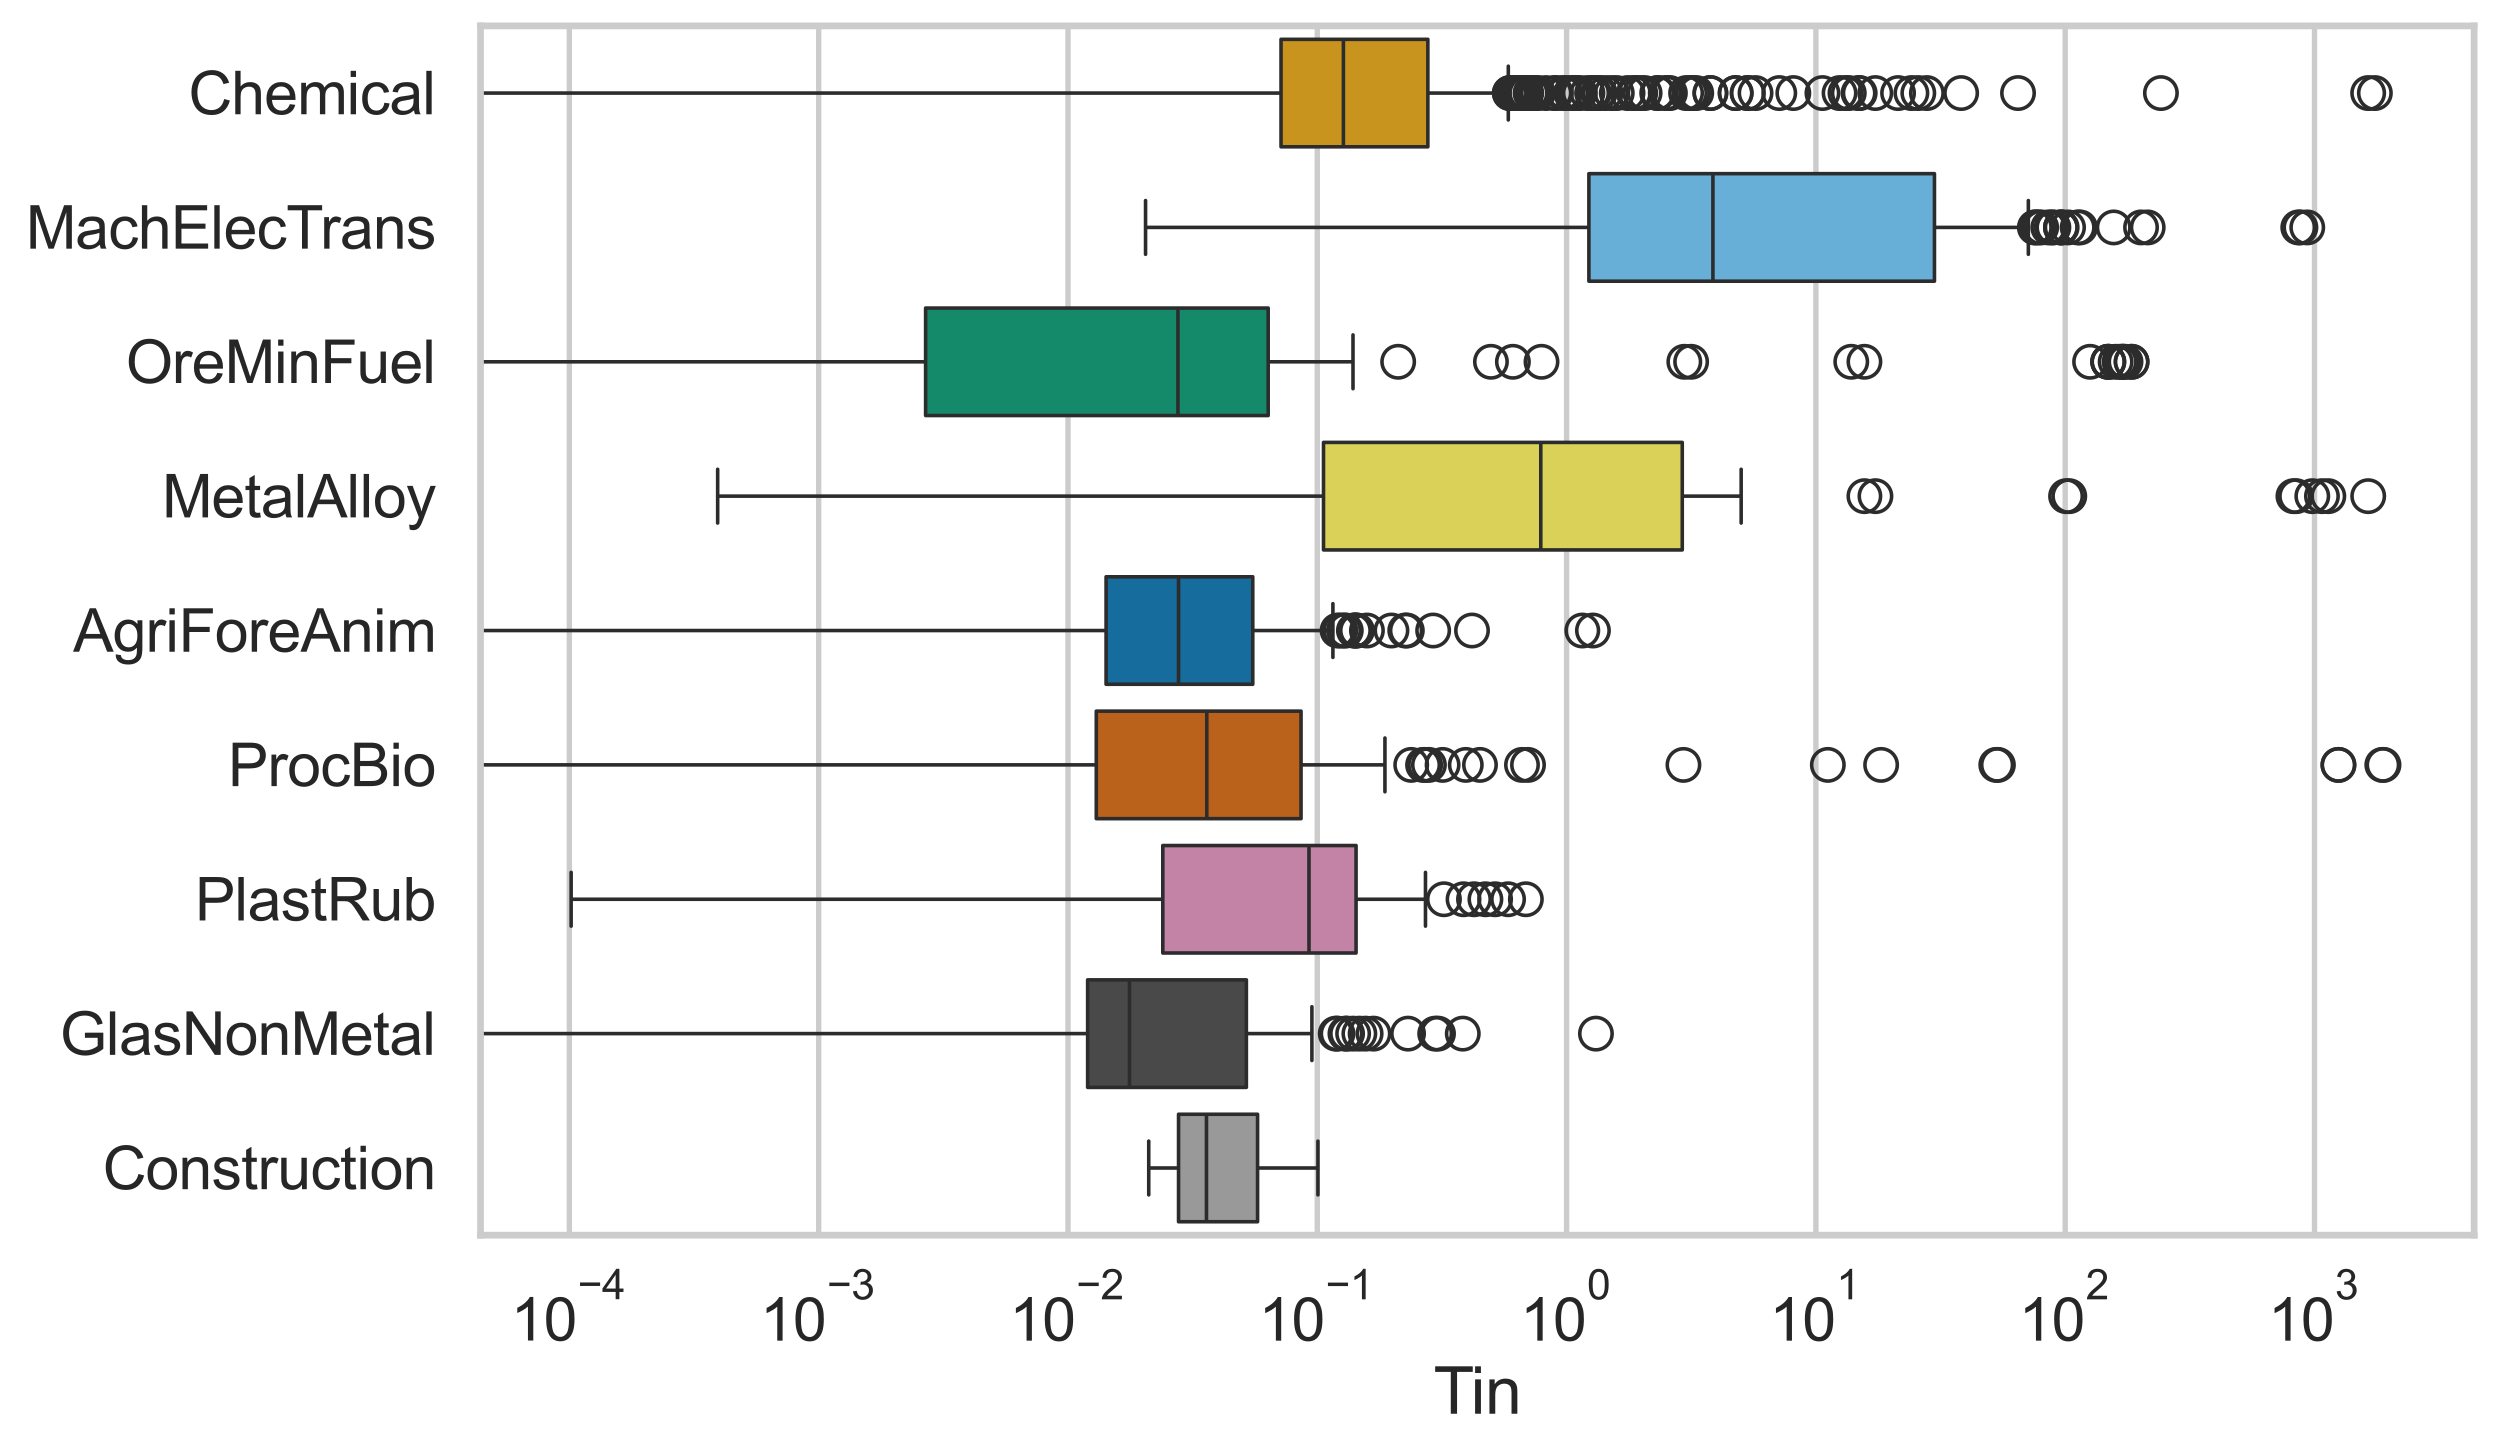 <?xml version="1.0" encoding="utf-8" standalone="no"?>
<!DOCTYPE svg PUBLIC "-//W3C//DTD SVG 1.1//EN"
  "http://www.w3.org/Graphics/SVG/1.1/DTD/svg11.dtd">
<svg xmlns:xlink="http://www.w3.org/1999/xlink" width="695.577pt" height="404.121pt" viewBox="0 0 695.577 404.121" xmlns="http://www.w3.org/2000/svg" version="1.1">
 <defs>
  <style type="text/css">*{stroke-linejoin: round; stroke-linecap: butt}</style>
 </defs>
 <g id="figure_1">
  <g id="patch_1">
   <path d="M 0 404.121 
L 695.577 404.121 
L 695.577 0 
L 0 0 
z
" style="fill: #ffffff"/>
  </g>
  <g id="axes_1">
   <g id="patch_2">
    <path d="M 133.697 343.665 
L 688.377 343.665 
L 688.377 7.2 
L 133.697 7.2 
z
" style="fill: #ffffff"/>
   </g>
   <g id="matplotlib.axis_1">
    <g id="xtick_1">
     <g id="line2d_1">
      <path d="M 158.417 343.665 
L 158.417 7.2 
" clip-path="url(#p19095804af)" style="fill: none; stroke: #cccccc; stroke-width: 1.5; stroke-linecap: round"/>
     </g>
     <g id="text_1">
      <!-- $\mathdefault{10^{-4}}$ -->
      <g style="fill: #262626" transform="translate(142.082 373.015) scale(0.165 -0.165)">
       <defs>
        <path id="ArialMT-31" d="M 2384 0 
L 1822 0 
L 1822 3584 
Q 1619 3391 1289 3197 
Q 959 3003 697 2906 
L 697 3450 
Q 1169 3672 1522 3987 
Q 1875 4303 2022 4600 
L 2384 4600 
L 2384 0 
z
" transform="scale(0.016)"/>
        <path id="ArialMT-30" d="M 266 2259 
Q 266 3072 433 3567 
Q 600 4063 929 4331 
Q 1259 4600 1759 4600 
Q 2128 4600 2406 4451 
Q 2684 4303 2865 4023 
Q 3047 3744 3150 3342 
Q 3253 2941 3253 2259 
Q 3253 1453 3087 958 
Q 2922 463 2592 192 
Q 2263 -78 1759 -78 
Q 1097 -78 719 397 
Q 266 969 266 2259 
z
M 844 2259 
Q 844 1131 1108 757 
Q 1372 384 1759 384 
Q 2147 384 2411 759 
Q 2675 1134 2675 2259 
Q 2675 3391 2411 3762 
Q 2147 4134 1753 4134 
Q 1366 4134 1134 3806 
Q 844 3388 844 2259 
z
" transform="scale(0.016)"/>
        <path id="ArialMT-2212" d="M 3381 1997 
L 356 1997 
L 356 2522 
L 3381 2522 
L 3381 1997 
z
" transform="scale(0.016)"/>
        <path id="ArialMT-34" d="M 2069 0 
L 2069 1097 
L 81 1097 
L 81 1613 
L 2172 4581 
L 2631 4581 
L 2631 1613 
L 3250 1613 
L 3250 1097 
L 2631 1097 
L 2631 0 
L 2069 0 
z
M 2069 1613 
L 2069 3678 
L 634 1613 
L 2069 1613 
z
" transform="scale(0.016)"/>
       </defs>
       <use xlink:href="#ArialMT-31" transform="translate(0 0.202)"/>
       <use xlink:href="#ArialMT-30" transform="translate(55.615 0.202)"/>
       <use xlink:href="#ArialMT-2212" transform="translate(112.973 69.895) scale(0.7)"/>
       <use xlink:href="#ArialMT-34" transform="translate(153.852 69.895) scale(0.7)"/>
      </g>
     </g>
    </g>
    <g id="xtick_2">
     <g id="line2d_2">
      <path d="M 227.782 343.665 
L 227.782 7.2 
" clip-path="url(#p19095804af)" style="fill: none; stroke: #cccccc; stroke-width: 1.5; stroke-linecap: round"/>
     </g>
     <g id="text_2">
      <!-- $\mathdefault{10^{-3}}$ -->
      <g style="fill: #262626" transform="translate(211.447 373.18) scale(0.165 -0.165)">
       <defs>
        <path id="ArialMT-33" d="M 269 1209 
L 831 1284 
Q 928 806 1161 595 
Q 1394 384 1728 384 
Q 2125 384 2398 659 
Q 2672 934 2672 1341 
Q 2672 1728 2419 1979 
Q 2166 2231 1775 2231 
Q 1616 2231 1378 2169 
L 1441 2663 
Q 1497 2656 1531 2656 
Q 1891 2656 2178 2843 
Q 2466 3031 2466 3422 
Q 2466 3731 2256 3934 
Q 2047 4138 1716 4138 
Q 1388 4138 1169 3931 
Q 950 3725 888 3313 
L 325 3413 
Q 428 3978 793 4289 
Q 1159 4600 1703 4600 
Q 2078 4600 2393 4439 
Q 2709 4278 2876 4000 
Q 3044 3722 3044 3409 
Q 3044 3113 2884 2869 
Q 2725 2625 2413 2481 
Q 2819 2388 3044 2092 
Q 3269 1797 3269 1353 
Q 3269 753 2831 336 
Q 2394 -81 1725 -81 
Q 1122 -81 723 278 
Q 325 638 269 1209 
z
" transform="scale(0.016)"/>
       </defs>
       <use xlink:href="#ArialMT-31" transform="translate(0 0.994)"/>
       <use xlink:href="#ArialMT-30" transform="translate(55.615 0.994)"/>
       <use xlink:href="#ArialMT-2212" transform="translate(112.973 70.688) scale(0.7)"/>
       <use xlink:href="#ArialMT-33" transform="translate(153.852 70.688) scale(0.7)"/>
      </g>
     </g>
    </g>
    <g id="xtick_3">
     <g id="line2d_3">
      <path d="M 297.146 343.665 
L 297.146 7.2 
" clip-path="url(#p19095804af)" style="fill: none; stroke: #cccccc; stroke-width: 1.5; stroke-linecap: round"/>
     </g>
     <g id="text_3">
      <!-- $\mathdefault{10^{-2}}$ -->
      <g style="fill: #262626" transform="translate(280.811 373.18) scale(0.165 -0.165)">
       <defs>
        <path id="ArialMT-32" d="M 3222 541 
L 3222 0 
L 194 0 
Q 188 203 259 391 
Q 375 700 629 1000 
Q 884 1300 1366 1694 
Q 2113 2306 2375 2664 
Q 2638 3022 2638 3341 
Q 2638 3675 2398 3904 
Q 2159 4134 1775 4134 
Q 1369 4134 1125 3890 
Q 881 3647 878 3216 
L 300 3275 
Q 359 3922 746 4261 
Q 1134 4600 1788 4600 
Q 2447 4600 2831 4234 
Q 3216 3869 3216 3328 
Q 3216 3053 3103 2787 
Q 2991 2522 2730 2228 
Q 2469 1934 1863 1422 
Q 1356 997 1212 845 
Q 1069 694 975 541 
L 3222 541 
z
" transform="scale(0.016)"/>
       </defs>
       <use xlink:href="#ArialMT-31" transform="translate(0 0.994)"/>
       <use xlink:href="#ArialMT-30" transform="translate(55.615 0.994)"/>
       <use xlink:href="#ArialMT-2212" transform="translate(112.973 70.688) scale(0.7)"/>
       <use xlink:href="#ArialMT-32" transform="translate(153.852 70.688) scale(0.7)"/>
      </g>
     </g>
    </g>
    <g id="xtick_4">
     <g id="line2d_4">
      <path d="M 366.51 343.665 
L 366.51 7.2 
" clip-path="url(#p19095804af)" style="fill: none; stroke: #cccccc; stroke-width: 1.5; stroke-linecap: round"/>
     </g>
     <g id="text_4">
      <!-- $\mathdefault{10^{-1}}$ -->
      <g style="fill: #262626" transform="translate(350.175 373.18) scale(0.165 -0.165)">
       <use xlink:href="#ArialMT-31" transform="translate(0 0.994)"/>
       <use xlink:href="#ArialMT-30" transform="translate(55.615 0.994)"/>
       <use xlink:href="#ArialMT-2212" transform="translate(112.973 70.688) scale(0.7)"/>
       <use xlink:href="#ArialMT-31" transform="translate(153.852 70.688) scale(0.7)"/>
      </g>
     </g>
    </g>
    <g id="xtick_5">
     <g id="line2d_5">
      <path d="M 435.875 343.665 
L 435.875 7.2 
" clip-path="url(#p19095804af)" style="fill: none; stroke: #cccccc; stroke-width: 1.5; stroke-linecap: round"/>
     </g>
     <g id="text_5">
      <!-- $\mathdefault{10^{0}}$ -->
      <g style="fill: #262626" transform="translate(422.922 373.18) scale(0.165 -0.165)">
       <use xlink:href="#ArialMT-31" transform="translate(0 0.994)"/>
       <use xlink:href="#ArialMT-30" transform="translate(55.615 0.994)"/>
       <use xlink:href="#ArialMT-30" transform="translate(112.973 70.688) scale(0.7)"/>
      </g>
     </g>
    </g>
    <g id="xtick_6">
     <g id="line2d_6">
      <path d="M 505.239 343.665 
L 505.239 7.2 
" clip-path="url(#p19095804af)" style="fill: none; stroke: #cccccc; stroke-width: 1.5; stroke-linecap: round"/>
     </g>
     <g id="text_6">
      <!-- $\mathdefault{10^{1}}$ -->
      <g style="fill: #262626" transform="translate(492.287 373.18) scale(0.165 -0.165)">
       <use xlink:href="#ArialMT-31" transform="translate(0 0.994)"/>
       <use xlink:href="#ArialMT-30" transform="translate(55.615 0.994)"/>
       <use xlink:href="#ArialMT-31" transform="translate(112.973 70.688) scale(0.7)"/>
      </g>
     </g>
    </g>
    <g id="xtick_7">
     <g id="line2d_7">
      <path d="M 574.603 343.665 
L 574.603 7.2 
" clip-path="url(#p19095804af)" style="fill: none; stroke: #cccccc; stroke-width: 1.5; stroke-linecap: round"/>
     </g>
     <g id="text_7">
      <!-- $\mathdefault{10^{2}}$ -->
      <g style="fill: #262626" transform="translate(561.651 373.18) scale(0.165 -0.165)">
       <use xlink:href="#ArialMT-31" transform="translate(0 0.994)"/>
       <use xlink:href="#ArialMT-30" transform="translate(55.615 0.994)"/>
       <use xlink:href="#ArialMT-32" transform="translate(112.973 70.688) scale(0.7)"/>
      </g>
     </g>
    </g>
    <g id="xtick_8">
     <g id="line2d_8">
      <path d="M 643.968 343.665 
L 643.968 7.2 
" clip-path="url(#p19095804af)" style="fill: none; stroke: #cccccc; stroke-width: 1.5; stroke-linecap: round"/>
     </g>
     <g id="text_8">
      <!-- $\mathdefault{10^{3}}$ -->
      <g style="fill: #262626" transform="translate(631.015 373.18) scale(0.165 -0.165)">
       <use xlink:href="#ArialMT-31" transform="translate(0 0.994)"/>
       <use xlink:href="#ArialMT-30" transform="translate(55.615 0.994)"/>
       <use xlink:href="#ArialMT-33" transform="translate(112.973 70.688) scale(0.7)"/>
      </g>
     </g>
    </g>
    <g id="xtick_9"/>
    <g id="xtick_10"/>
    <g id="xtick_11"/>
    <g id="xtick_12"/>
    <g id="xtick_13"/>
    <g id="xtick_14"/>
    <g id="xtick_15"/>
    <g id="xtick_16"/>
    <g id="xtick_17"/>
    <g id="xtick_18"/>
    <g id="xtick_19"/>
    <g id="xtick_20"/>
    <g id="xtick_21"/>
    <g id="xtick_22"/>
    <g id="xtick_23"/>
    <g id="xtick_24"/>
    <g id="xtick_25"/>
    <g id="xtick_26"/>
    <g id="xtick_27"/>
    <g id="xtick_28"/>
    <g id="xtick_29"/>
    <g id="xtick_30"/>
    <g id="xtick_31"/>
    <g id="xtick_32"/>
    <g id="xtick_33"/>
    <g id="xtick_34"/>
    <g id="xtick_35"/>
    <g id="xtick_36"/>
    <g id="xtick_37"/>
    <g id="xtick_38"/>
    <g id="xtick_39"/>
    <g id="xtick_40"/>
    <g id="xtick_41"/>
    <g id="xtick_42"/>
    <g id="xtick_43"/>
    <g id="xtick_44"/>
    <g id="xtick_45"/>
    <g id="xtick_46"/>
    <g id="xtick_47"/>
    <g id="xtick_48"/>
    <g id="xtick_49"/>
    <g id="xtick_50"/>
    <g id="xtick_51"/>
    <g id="xtick_52"/>
    <g id="xtick_53"/>
    <g id="xtick_54"/>
    <g id="xtick_55"/>
    <g id="xtick_56"/>
    <g id="xtick_57"/>
    <g id="xtick_58"/>
    <g id="xtick_59"/>
    <g id="xtick_60"/>
    <g id="xtick_61"/>
    <g id="xtick_62"/>
    <g id="xtick_63"/>
    <g id="xtick_64"/>
    <g id="xtick_65"/>
    <g id="xtick_66"/>
    <g id="xtick_67"/>
    <g id="xtick_68"/>
    <g id="xtick_69"/>
    <g id="xtick_70"/>
    <g id="xtick_71"/>
    <g id="xtick_72"/>
    <g id="text_9">
     <!-- Tin -->
     <g style="fill: #262626" transform="translate(398.873 393.344) scale(0.18 -0.18)">
      <defs>
       <path id="ArialMT-54" d="M 1659 0 
L 1659 4041 
L 150 4041 
L 150 4581 
L 3781 4581 
L 3781 4041 
L 2266 4041 
L 2266 0 
L 1659 0 
z
" transform="scale(0.016)"/>
       <path id="ArialMT-69" d="M 425 3934 
L 425 4581 
L 988 4581 
L 988 3934 
L 425 3934 
z
M 425 0 
L 425 3319 
L 988 3319 
L 988 0 
L 425 0 
z
" transform="scale(0.016)"/>
       <path id="ArialMT-6e" d="M 422 0 
L 422 3319 
L 928 3319 
L 928 2847 
Q 1294 3394 1984 3394 
Q 2284 3394 2536 3286 
Q 2788 3178 2913 3003 
Q 3038 2828 3088 2588 
Q 3119 2431 3119 2041 
L 3119 0 
L 2556 0 
L 2556 2019 
Q 2556 2363 2490 2533 
Q 2425 2703 2258 2804 
Q 2091 2906 1866 2906 
Q 1506 2906 1245 2678 
Q 984 2450 984 1813 
L 984 0 
L 422 0 
z
" transform="scale(0.016)"/>
      </defs>
      <use xlink:href="#ArialMT-54"/>
      <use xlink:href="#ArialMT-69" transform="translate(57.334 0)"/>
      <use xlink:href="#ArialMT-6e" transform="translate(79.551 0)"/>
     </g>
    </g>
   </g>
   <g id="matplotlib.axis_2">
    <g id="ytick_1">
     <g id="text_10">
      <!-- Chemical -->
      <g style="fill: #262626" transform="translate(52.428 31.798) scale(0.165 -0.165)">
       <defs>
        <path id="ArialMT-43" d="M 3763 1606 
L 4369 1453 
Q 4178 706 3683 314 
Q 3188 -78 2472 -78 
Q 1731 -78 1267 223 
Q 803 525 561 1097 
Q 319 1669 319 2325 
Q 319 3041 592 3573 
Q 866 4106 1370 4382 
Q 1875 4659 2481 4659 
Q 3169 4659 3637 4309 
Q 4106 3959 4291 3325 
L 3694 3184 
Q 3534 3684 3231 3912 
Q 2928 4141 2469 4141 
Q 1941 4141 1586 3887 
Q 1231 3634 1087 3207 
Q 944 2781 944 2328 
Q 944 1744 1114 1308 
Q 1284 872 1643 656 
Q 2003 441 2422 441 
Q 2931 441 3284 734 
Q 3638 1028 3763 1606 
z
" transform="scale(0.016)"/>
        <path id="ArialMT-68" d="M 422 0 
L 422 4581 
L 984 4581 
L 984 2938 
Q 1378 3394 1978 3394 
Q 2347 3394 2619 3248 
Q 2891 3103 3008 2847 
Q 3125 2591 3125 2103 
L 3125 0 
L 2563 0 
L 2563 2103 
Q 2563 2525 2380 2717 
Q 2197 2909 1863 2909 
Q 1613 2909 1392 2779 
Q 1172 2650 1078 2428 
Q 984 2206 984 1816 
L 984 0 
L 422 0 
z
" transform="scale(0.016)"/>
        <path id="ArialMT-65" d="M 2694 1069 
L 3275 997 
Q 3138 488 2766 206 
Q 2394 -75 1816 -75 
Q 1088 -75 661 373 
Q 234 822 234 1631 
Q 234 2469 665 2931 
Q 1097 3394 1784 3394 
Q 2450 3394 2872 2941 
Q 3294 2488 3294 1666 
Q 3294 1616 3291 1516 
L 816 1516 
Q 847 969 1125 678 
Q 1403 388 1819 388 
Q 2128 388 2347 550 
Q 2566 713 2694 1069 
z
M 847 1978 
L 2700 1978 
Q 2663 2397 2488 2606 
Q 2219 2931 1791 2931 
Q 1403 2931 1139 2672 
Q 875 2413 847 1978 
z
" transform="scale(0.016)"/>
        <path id="ArialMT-6d" d="M 422 0 
L 422 3319 
L 925 3319 
L 925 2853 
Q 1081 3097 1340 3245 
Q 1600 3394 1931 3394 
Q 2300 3394 2536 3241 
Q 2772 3088 2869 2813 
Q 3263 3394 3894 3394 
Q 4388 3394 4653 3120 
Q 4919 2847 4919 2278 
L 4919 0 
L 4359 0 
L 4359 2091 
Q 4359 2428 4304 2576 
Q 4250 2725 4106 2815 
Q 3963 2906 3769 2906 
Q 3419 2906 3187 2673 
Q 2956 2441 2956 1928 
L 2956 0 
L 2394 0 
L 2394 2156 
Q 2394 2531 2256 2718 
Q 2119 2906 1806 2906 
Q 1569 2906 1367 2781 
Q 1166 2656 1075 2415 
Q 984 2175 984 1722 
L 984 0 
L 422 0 
z
" transform="scale(0.016)"/>
        <path id="ArialMT-63" d="M 2588 1216 
L 3141 1144 
Q 3050 572 2676 248 
Q 2303 -75 1759 -75 
Q 1078 -75 664 370 
Q 250 816 250 1647 
Q 250 2184 428 2587 
Q 606 2991 970 3192 
Q 1334 3394 1763 3394 
Q 2303 3394 2647 3120 
Q 2991 2847 3088 2344 
L 2541 2259 
Q 2463 2594 2264 2762 
Q 2066 2931 1784 2931 
Q 1359 2931 1093 2626 
Q 828 2322 828 1663 
Q 828 994 1084 691 
Q 1341 388 1753 388 
Q 2084 388 2306 591 
Q 2528 794 2588 1216 
z
" transform="scale(0.016)"/>
        <path id="ArialMT-61" d="M 2588 409 
Q 2275 144 1986 34 
Q 1697 -75 1366 -75 
Q 819 -75 525 192 
Q 231 459 231 875 
Q 231 1119 342 1320 
Q 453 1522 633 1644 
Q 813 1766 1038 1828 
Q 1203 1872 1538 1913 
Q 2219 1994 2541 2106 
Q 2544 2222 2544 2253 
Q 2544 2597 2384 2738 
Q 2169 2928 1744 2928 
Q 1347 2928 1158 2789 
Q 969 2650 878 2297 
L 328 2372 
Q 403 2725 575 2942 
Q 747 3159 1072 3276 
Q 1397 3394 1825 3394 
Q 2250 3394 2515 3294 
Q 2781 3194 2906 3042 
Q 3031 2891 3081 2659 
Q 3109 2516 3109 2141 
L 3109 1391 
Q 3109 606 3145 398 
Q 3181 191 3288 0 
L 2700 0 
Q 2613 175 2588 409 
z
M 2541 1666 
Q 2234 1541 1622 1453 
Q 1275 1403 1131 1340 
Q 988 1278 909 1158 
Q 831 1038 831 891 
Q 831 666 1001 516 
Q 1172 366 1500 366 
Q 1825 366 2078 508 
Q 2331 650 2450 897 
Q 2541 1088 2541 1459 
L 2541 1666 
z
" transform="scale(0.016)"/>
        <path id="ArialMT-6c" d="M 409 0 
L 409 4581 
L 972 4581 
L 972 0 
L 409 0 
z
" transform="scale(0.016)"/>
       </defs>
       <use xlink:href="#ArialMT-43"/>
       <use xlink:href="#ArialMT-68" transform="translate(72.217 0)"/>
       <use xlink:href="#ArialMT-65" transform="translate(127.832 0)"/>
       <use xlink:href="#ArialMT-6d" transform="translate(183.447 0)"/>
       <use xlink:href="#ArialMT-69" transform="translate(266.748 0)"/>
       <use xlink:href="#ArialMT-63" transform="translate(288.965 0)"/>
       <use xlink:href="#ArialMT-61" transform="translate(338.965 0)"/>
       <use xlink:href="#ArialMT-6c" transform="translate(394.58 0)"/>
      </g>
     </g>
    </g>
    <g id="ytick_2">
     <g id="text_11">
      <!-- MachElecTrans -->
      <g style="fill: #262626" transform="translate(7.2 69.183) scale(0.165 -0.165)">
       <defs>
        <path id="ArialMT-4d" d="M 475 0 
L 475 4581 
L 1388 4581 
L 2472 1338 
Q 2622 884 2691 659 
Q 2769 909 2934 1394 
L 4031 4581 
L 4847 4581 
L 4847 0 
L 4263 0 
L 4263 3834 
L 2931 0 
L 2384 0 
L 1059 3900 
L 1059 0 
L 475 0 
z
" transform="scale(0.016)"/>
        <path id="ArialMT-45" d="M 506 0 
L 506 4581 
L 3819 4581 
L 3819 4041 
L 1113 4041 
L 1113 2638 
L 3647 2638 
L 3647 2100 
L 1113 2100 
L 1113 541 
L 3925 541 
L 3925 0 
L 506 0 
z
" transform="scale(0.016)"/>
        <path id="ArialMT-72" d="M 416 0 
L 416 3319 
L 922 3319 
L 922 2816 
Q 1116 3169 1280 3281 
Q 1444 3394 1641 3394 
Q 1925 3394 2219 3213 
L 2025 2691 
Q 1819 2813 1613 2813 
Q 1428 2813 1281 2702 
Q 1134 2591 1072 2394 
Q 978 2094 978 1738 
L 978 0 
L 416 0 
z
" transform="scale(0.016)"/>
        <path id="ArialMT-73" d="M 197 991 
L 753 1078 
Q 800 744 1014 566 
Q 1228 388 1613 388 
Q 2000 388 2187 545 
Q 2375 703 2375 916 
Q 2375 1106 2209 1216 
Q 2094 1291 1634 1406 
Q 1016 1563 777 1677 
Q 538 1791 414 1992 
Q 291 2194 291 2438 
Q 291 2659 392 2848 
Q 494 3038 669 3163 
Q 800 3259 1026 3326 
Q 1253 3394 1513 3394 
Q 1903 3394 2198 3281 
Q 2494 3169 2634 2976 
Q 2775 2784 2828 2463 
L 2278 2388 
Q 2241 2644 2061 2787 
Q 1881 2931 1553 2931 
Q 1166 2931 1000 2803 
Q 834 2675 834 2503 
Q 834 2394 903 2306 
Q 972 2216 1119 2156 
Q 1203 2125 1616 2013 
Q 2213 1853 2448 1751 
Q 2684 1650 2818 1456 
Q 2953 1263 2953 975 
Q 2953 694 2789 445 
Q 2625 197 2315 61 
Q 2006 -75 1616 -75 
Q 969 -75 630 194 
Q 291 463 197 991 
z
" transform="scale(0.016)"/>
       </defs>
       <use xlink:href="#ArialMT-4d"/>
       <use xlink:href="#ArialMT-61" transform="translate(83.301 0)"/>
       <use xlink:href="#ArialMT-63" transform="translate(138.916 0)"/>
       <use xlink:href="#ArialMT-68" transform="translate(188.916 0)"/>
       <use xlink:href="#ArialMT-45" transform="translate(244.531 0)"/>
       <use xlink:href="#ArialMT-6c" transform="translate(311.23 0)"/>
       <use xlink:href="#ArialMT-65" transform="translate(333.447 0)"/>
       <use xlink:href="#ArialMT-63" transform="translate(389.062 0)"/>
       <use xlink:href="#ArialMT-54" transform="translate(439.062 0)"/>
       <use xlink:href="#ArialMT-72" transform="translate(496.396 0)"/>
       <use xlink:href="#ArialMT-61" transform="translate(529.697 0)"/>
       <use xlink:href="#ArialMT-6e" transform="translate(585.312 0)"/>
       <use xlink:href="#ArialMT-73" transform="translate(640.928 0)"/>
      </g>
     </g>
    </g>
    <g id="ytick_3">
     <g id="text_12">
      <!-- OreMinFuel -->
      <g style="fill: #262626" transform="translate(35.013 106.568) scale(0.165 -0.165)">
       <defs>
        <path id="ArialMT-4f" d="M 309 2231 
Q 309 3372 921 4017 
Q 1534 4663 2503 4663 
Q 3138 4663 3647 4359 
Q 4156 4056 4423 3514 
Q 4691 2972 4691 2284 
Q 4691 1588 4409 1038 
Q 4128 488 3612 205 
Q 3097 -78 2500 -78 
Q 1853 -78 1343 234 
Q 834 547 571 1087 
Q 309 1628 309 2231 
z
M 934 2222 
Q 934 1394 1379 917 
Q 1825 441 2497 441 
Q 3181 441 3623 922 
Q 4066 1403 4066 2288 
Q 4066 2847 3877 3264 
Q 3688 3681 3323 3911 
Q 2959 4141 2506 4141 
Q 1863 4141 1398 3698 
Q 934 3256 934 2222 
z
" transform="scale(0.016)"/>
        <path id="ArialMT-46" d="M 525 0 
L 525 4581 
L 3616 4581 
L 3616 4041 
L 1131 4041 
L 1131 2622 
L 3281 2622 
L 3281 2081 
L 1131 2081 
L 1131 0 
L 525 0 
z
" transform="scale(0.016)"/>
        <path id="ArialMT-75" d="M 2597 0 
L 2597 488 
Q 2209 -75 1544 -75 
Q 1250 -75 995 37 
Q 741 150 617 320 
Q 494 491 444 738 
Q 409 903 409 1263 
L 409 3319 
L 972 3319 
L 972 1478 
Q 972 1038 1006 884 
Q 1059 663 1231 536 
Q 1403 409 1656 409 
Q 1909 409 2131 539 
Q 2353 669 2445 892 
Q 2538 1116 2538 1541 
L 2538 3319 
L 3100 3319 
L 3100 0 
L 2597 0 
z
" transform="scale(0.016)"/>
       </defs>
       <use xlink:href="#ArialMT-4f"/>
       <use xlink:href="#ArialMT-72" transform="translate(77.783 0)"/>
       <use xlink:href="#ArialMT-65" transform="translate(111.084 0)"/>
       <use xlink:href="#ArialMT-4d" transform="translate(166.699 0)"/>
       <use xlink:href="#ArialMT-69" transform="translate(250 0)"/>
       <use xlink:href="#ArialMT-6e" transform="translate(272.217 0)"/>
       <use xlink:href="#ArialMT-46" transform="translate(327.832 0)"/>
       <use xlink:href="#ArialMT-75" transform="translate(388.916 0)"/>
       <use xlink:href="#ArialMT-65" transform="translate(444.531 0)"/>
       <use xlink:href="#ArialMT-6c" transform="translate(500.146 0)"/>
      </g>
     </g>
    </g>
    <g id="ytick_4">
     <g id="text_13">
      <!-- MetalAlloy -->
      <g style="fill: #262626" transform="translate(45.088 143.953) scale(0.165 -0.165)">
       <defs>
        <path id="ArialMT-74" d="M 1650 503 
L 1731 6 
Q 1494 -44 1306 -44 
Q 1000 -44 831 53 
Q 663 150 594 308 
Q 525 466 525 972 
L 525 2881 
L 113 2881 
L 113 3319 
L 525 3319 
L 525 4141 
L 1084 4478 
L 1084 3319 
L 1650 3319 
L 1650 2881 
L 1084 2881 
L 1084 941 
Q 1084 700 1114 631 
Q 1144 563 1211 522 
Q 1278 481 1403 481 
Q 1497 481 1650 503 
z
" transform="scale(0.016)"/>
        <path id="ArialMT-41" d="M -9 0 
L 1750 4581 
L 2403 4581 
L 4278 0 
L 3588 0 
L 3053 1388 
L 1138 1388 
L 634 0 
L -9 0 
z
M 1313 1881 
L 2866 1881 
L 2388 3150 
Q 2169 3728 2063 4100 
Q 1975 3659 1816 3225 
L 1313 1881 
z
" transform="scale(0.016)"/>
        <path id="ArialMT-6f" d="M 213 1659 
Q 213 2581 725 3025 
Q 1153 3394 1769 3394 
Q 2453 3394 2887 2945 
Q 3322 2497 3322 1706 
Q 3322 1066 3130 698 
Q 2938 331 2570 128 
Q 2203 -75 1769 -75 
Q 1072 -75 642 372 
Q 213 819 213 1659 
z
M 791 1659 
Q 791 1022 1069 705 
Q 1347 388 1769 388 
Q 2188 388 2466 706 
Q 2744 1025 2744 1678 
Q 2744 2294 2464 2611 
Q 2184 2928 1769 2928 
Q 1347 2928 1069 2612 
Q 791 2297 791 1659 
z
" transform="scale(0.016)"/>
        <path id="ArialMT-79" d="M 397 -1278 
L 334 -750 
Q 519 -800 656 -800 
Q 844 -800 956 -737 
Q 1069 -675 1141 -563 
Q 1194 -478 1313 -144 
Q 1328 -97 1363 -6 
L 103 3319 
L 709 3319 
L 1400 1397 
Q 1534 1031 1641 628 
Q 1738 1016 1872 1384 
L 2581 3319 
L 3144 3319 
L 1881 -56 
Q 1678 -603 1566 -809 
Q 1416 -1088 1222 -1217 
Q 1028 -1347 759 -1347 
Q 597 -1347 397 -1278 
z
" transform="scale(0.016)"/>
       </defs>
       <use xlink:href="#ArialMT-4d"/>
       <use xlink:href="#ArialMT-65" transform="translate(83.301 0)"/>
       <use xlink:href="#ArialMT-74" transform="translate(138.916 0)"/>
       <use xlink:href="#ArialMT-61" transform="translate(166.699 0)"/>
       <use xlink:href="#ArialMT-6c" transform="translate(222.314 0)"/>
       <use xlink:href="#ArialMT-41" transform="translate(244.531 0)"/>
       <use xlink:href="#ArialMT-6c" transform="translate(311.23 0)"/>
       <use xlink:href="#ArialMT-6c" transform="translate(333.447 0)"/>
       <use xlink:href="#ArialMT-6f" transform="translate(355.664 0)"/>
       <use xlink:href="#ArialMT-79" transform="translate(411.279 0)"/>
      </g>
     </g>
    </g>
    <g id="ytick_5">
     <g id="text_14">
      <!-- AgriForeAnim -->
      <g style="fill: #262626" transform="translate(20.341 181.337) scale(0.165 -0.165)">
       <defs>
        <path id="ArialMT-67" d="M 319 -275 
L 866 -356 
Q 900 -609 1056 -725 
Q 1266 -881 1628 -881 
Q 2019 -881 2231 -725 
Q 2444 -569 2519 -288 
Q 2563 -116 2559 434 
Q 2191 0 1641 0 
Q 956 0 581 494 
Q 206 988 206 1678 
Q 206 2153 378 2554 
Q 550 2956 876 3175 
Q 1203 3394 1644 3394 
Q 2231 3394 2613 2919 
L 2613 3319 
L 3131 3319 
L 3131 450 
Q 3131 -325 2973 -648 
Q 2816 -972 2473 -1159 
Q 2131 -1347 1631 -1347 
Q 1038 -1347 672 -1080 
Q 306 -813 319 -275 
z
M 784 1719 
Q 784 1066 1043 766 
Q 1303 466 1694 466 
Q 2081 466 2343 764 
Q 2606 1063 2606 1700 
Q 2606 2309 2336 2618 
Q 2066 2928 1684 2928 
Q 1309 2928 1046 2623 
Q 784 2319 784 1719 
z
" transform="scale(0.016)"/>
       </defs>
       <use xlink:href="#ArialMT-41"/>
       <use xlink:href="#ArialMT-67" transform="translate(66.699 0)"/>
       <use xlink:href="#ArialMT-72" transform="translate(122.314 0)"/>
       <use xlink:href="#ArialMT-69" transform="translate(155.615 0)"/>
       <use xlink:href="#ArialMT-46" transform="translate(177.832 0)"/>
       <use xlink:href="#ArialMT-6f" transform="translate(238.916 0)"/>
       <use xlink:href="#ArialMT-72" transform="translate(294.531 0)"/>
       <use xlink:href="#ArialMT-65" transform="translate(327.832 0)"/>
       <use xlink:href="#ArialMT-41" transform="translate(383.447 0)"/>
       <use xlink:href="#ArialMT-6e" transform="translate(450.146 0)"/>
       <use xlink:href="#ArialMT-69" transform="translate(505.762 0)"/>
       <use xlink:href="#ArialMT-6d" transform="translate(527.979 0)"/>
      </g>
     </g>
    </g>
    <g id="ytick_6">
     <g id="text_15">
      <!-- ProcBio -->
      <g style="fill: #262626" transform="translate(63.424 218.722) scale(0.165 -0.165)">
       <defs>
        <path id="ArialMT-50" d="M 494 0 
L 494 4581 
L 2222 4581 
Q 2678 4581 2919 4538 
Q 3256 4481 3484 4323 
Q 3713 4166 3852 3881 
Q 3991 3597 3991 3256 
Q 3991 2672 3619 2267 
Q 3247 1863 2275 1863 
L 1100 1863 
L 1100 0 
L 494 0 
z
M 1100 2403 
L 2284 2403 
Q 2872 2403 3119 2622 
Q 3366 2841 3366 3238 
Q 3366 3525 3220 3729 
Q 3075 3934 2838 4000 
Q 2684 4041 2272 4041 
L 1100 4041 
L 1100 2403 
z
" transform="scale(0.016)"/>
        <path id="ArialMT-42" d="M 469 0 
L 469 4581 
L 2188 4581 
Q 2713 4581 3030 4442 
Q 3347 4303 3526 4014 
Q 3706 3725 3706 3409 
Q 3706 3116 3547 2856 
Q 3388 2597 3066 2438 
Q 3481 2316 3704 2022 
Q 3928 1728 3928 1328 
Q 3928 1006 3792 729 
Q 3656 453 3456 303 
Q 3256 153 2954 76 
Q 2653 0 2216 0 
L 469 0 
z
M 1075 2656 
L 2066 2656 
Q 2469 2656 2644 2709 
Q 2875 2778 2992 2937 
Q 3109 3097 3109 3338 
Q 3109 3566 3000 3739 
Q 2891 3913 2687 3977 
Q 2484 4041 1991 4041 
L 1075 4041 
L 1075 2656 
z
M 1075 541 
L 2216 541 
Q 2509 541 2628 563 
Q 2838 600 2978 687 
Q 3119 775 3209 942 
Q 3300 1109 3300 1328 
Q 3300 1584 3169 1773 
Q 3038 1963 2805 2039 
Q 2572 2116 2134 2116 
L 1075 2116 
L 1075 541 
z
" transform="scale(0.016)"/>
       </defs>
       <use xlink:href="#ArialMT-50"/>
       <use xlink:href="#ArialMT-72" transform="translate(66.699 0)"/>
       <use xlink:href="#ArialMT-6f" transform="translate(100 0)"/>
       <use xlink:href="#ArialMT-63" transform="translate(155.615 0)"/>
       <use xlink:href="#ArialMT-42" transform="translate(205.615 0)"/>
       <use xlink:href="#ArialMT-69" transform="translate(272.314 0)"/>
       <use xlink:href="#ArialMT-6f" transform="translate(294.531 0)"/>
      </g>
     </g>
    </g>
    <g id="ytick_7">
     <g id="text_16">
      <!-- PlastRub -->
      <g style="fill: #262626" transform="translate(54.248 256.107) scale(0.165 -0.165)">
       <defs>
        <path id="ArialMT-52" d="M 503 0 
L 503 4581 
L 2534 4581 
Q 3147 4581 3465 4457 
Q 3784 4334 3975 4021 
Q 4166 3709 4166 3331 
Q 4166 2844 3850 2509 
Q 3534 2175 2875 2084 
Q 3116 1969 3241 1856 
Q 3506 1613 3744 1247 
L 4541 0 
L 3778 0 
L 3172 953 
Q 2906 1366 2734 1584 
Q 2563 1803 2427 1890 
Q 2291 1978 2150 2013 
Q 2047 2034 1813 2034 
L 1109 2034 
L 1109 0 
L 503 0 
z
M 1109 2559 
L 2413 2559 
Q 2828 2559 3062 2645 
Q 3297 2731 3419 2920 
Q 3541 3109 3541 3331 
Q 3541 3656 3305 3865 
Q 3069 4075 2559 4075 
L 1109 4075 
L 1109 2559 
z
" transform="scale(0.016)"/>
        <path id="ArialMT-62" d="M 941 0 
L 419 0 
L 419 4581 
L 981 4581 
L 981 2947 
Q 1338 3394 1891 3394 
Q 2197 3394 2470 3270 
Q 2744 3147 2920 2923 
Q 3097 2700 3197 2384 
Q 3297 2069 3297 1709 
Q 3297 856 2875 390 
Q 2453 -75 1863 -75 
Q 1275 -75 941 416 
L 941 0 
z
M 934 1684 
Q 934 1088 1097 822 
Q 1363 388 1816 388 
Q 2184 388 2453 708 
Q 2722 1028 2722 1663 
Q 2722 2313 2464 2622 
Q 2206 2931 1841 2931 
Q 1472 2931 1203 2611 
Q 934 2291 934 1684 
z
" transform="scale(0.016)"/>
       </defs>
       <use xlink:href="#ArialMT-50"/>
       <use xlink:href="#ArialMT-6c" transform="translate(66.699 0)"/>
       <use xlink:href="#ArialMT-61" transform="translate(88.916 0)"/>
       <use xlink:href="#ArialMT-73" transform="translate(144.531 0)"/>
       <use xlink:href="#ArialMT-74" transform="translate(194.531 0)"/>
       <use xlink:href="#ArialMT-52" transform="translate(222.314 0)"/>
       <use xlink:href="#ArialMT-75" transform="translate(294.531 0)"/>
       <use xlink:href="#ArialMT-62" transform="translate(350.146 0)"/>
      </g>
     </g>
    </g>
    <g id="ytick_8">
     <g id="text_17">
      <!-- GlasNonMetal -->
      <g style="fill: #262626" transform="translate(16.659 293.492) scale(0.165 -0.165)">
       <defs>
        <path id="ArialMT-47" d="M 2638 1797 
L 2638 2334 
L 4578 2338 
L 4578 638 
Q 4131 281 3656 101 
Q 3181 -78 2681 -78 
Q 2006 -78 1454 211 
Q 903 500 622 1047 
Q 341 1594 341 2269 
Q 341 2938 620 3517 
Q 900 4097 1425 4378 
Q 1950 4659 2634 4659 
Q 3131 4659 3532 4498 
Q 3934 4338 4162 4050 
Q 4391 3763 4509 3300 
L 3963 3150 
Q 3859 3500 3706 3700 
Q 3553 3900 3268 4020 
Q 2984 4141 2638 4141 
Q 2222 4141 1919 4014 
Q 1616 3888 1430 3681 
Q 1244 3475 1141 3228 
Q 966 2803 966 2306 
Q 966 1694 1177 1281 
Q 1388 869 1791 669 
Q 2194 469 2647 469 
Q 3041 469 3416 620 
Q 3791 772 3984 944 
L 3984 1797 
L 2638 1797 
z
" transform="scale(0.016)"/>
        <path id="ArialMT-4e" d="M 488 0 
L 488 4581 
L 1109 4581 
L 3516 984 
L 3516 4581 
L 4097 4581 
L 4097 0 
L 3475 0 
L 1069 3600 
L 1069 0 
L 488 0 
z
" transform="scale(0.016)"/>
       </defs>
       <use xlink:href="#ArialMT-47"/>
       <use xlink:href="#ArialMT-6c" transform="translate(77.783 0)"/>
       <use xlink:href="#ArialMT-61" transform="translate(100 0)"/>
       <use xlink:href="#ArialMT-73" transform="translate(155.615 0)"/>
       <use xlink:href="#ArialMT-4e" transform="translate(205.615 0)"/>
       <use xlink:href="#ArialMT-6f" transform="translate(277.832 0)"/>
       <use xlink:href="#ArialMT-6e" transform="translate(333.447 0)"/>
       <use xlink:href="#ArialMT-4d" transform="translate(389.062 0)"/>
       <use xlink:href="#ArialMT-65" transform="translate(472.363 0)"/>
       <use xlink:href="#ArialMT-74" transform="translate(527.979 0)"/>
       <use xlink:href="#ArialMT-61" transform="translate(555.762 0)"/>
       <use xlink:href="#ArialMT-6c" transform="translate(611.377 0)"/>
      </g>
     </g>
    </g>
    <g id="ytick_9">
     <g id="text_18">
      <!-- Construction -->
      <g style="fill: #262626" transform="translate(28.575 330.877) scale(0.165 -0.165)">
       <use xlink:href="#ArialMT-43"/>
       <use xlink:href="#ArialMT-6f" transform="translate(72.217 0)"/>
       <use xlink:href="#ArialMT-6e" transform="translate(127.832 0)"/>
       <use xlink:href="#ArialMT-73" transform="translate(183.447 0)"/>
       <use xlink:href="#ArialMT-74" transform="translate(233.447 0)"/>
       <use xlink:href="#ArialMT-72" transform="translate(261.23 0)"/>
       <use xlink:href="#ArialMT-75" transform="translate(294.531 0)"/>
       <use xlink:href="#ArialMT-63" transform="translate(350.146 0)"/>
       <use xlink:href="#ArialMT-74" transform="translate(400.146 0)"/>
       <use xlink:href="#ArialMT-69" transform="translate(427.93 0)"/>
       <use xlink:href="#ArialMT-6f" transform="translate(450.146 0)"/>
       <use xlink:href="#ArialMT-6e" transform="translate(505.762 0)"/>
      </g>
     </g>
    </g>
   </g>
   <g id="patch_3">
    <path d="M 356.424 10.938 
L 356.424 40.846 
L 397.271 40.846 
L 397.271 10.938 
L 356.424 10.938 
z
" clip-path="url(#p19095804af)" style="fill: #c9941d; stroke: #2c2c2c; stroke-linejoin: miter"/>
   </g>
   <g id="line2d_9">
    <path d="M 356.424 25.892 
L -1 25.892 
" clip-path="url(#p19095804af)" style="fill: none; stroke: #2c2c2c"/>
   </g>
   <g id="line2d_10">
    <path d="M 397.271 25.892 
L 419.656 25.892 
" clip-path="url(#p19095804af)" style="fill: none; stroke: #2c2c2c"/>
   </g>
   <g id="line2d_11">
    <path clip-path="url(#p19095804af)" style="fill: none; stroke: #2c2c2c; stroke-linecap: round"/>
   </g>
   <g id="line2d_12">
    <path d="M 419.656 18.415 
L 419.656 33.369 
" clip-path="url(#p19095804af)" style="fill: none; stroke: #2c2c2c; stroke-linecap: round"/>
   </g>
   <g id="line2d_13">
    <defs>
     <path id="m7036eda812" d="M 0 4.5 
C 1.193 4.5 2.338 4.026 3.182 3.182 
C 4.026 2.338 4.5 1.193 4.5 0 
C 4.5 -1.193 4.026 -2.338 3.182 -3.182 
C 2.338 -4.026 1.193 -4.5 0 -4.5 
C -1.193 -4.5 -2.338 -4.026 -3.182 -3.182 
C -4.026 -2.338 -4.5 -1.193 -4.5 0 
C -4.5 1.193 -4.026 2.338 -3.182 3.182 
C -2.338 4.026 -1.193 4.5 0 4.5 
z
" style="stroke: #2c2c2c"/>
    </defs>
    <g clip-path="url(#p19095804af)">
     <use xlink:href="#m7036eda812" x="420.11" y="25.892" style="fill-opacity: 0; stroke: #2c2c2c"/>
     <use xlink:href="#m7036eda812" x="498.963" y="25.892" style="fill-opacity: 0; stroke: #2c2c2c"/>
     <use xlink:href="#m7036eda812" x="424.45" y="25.892" style="fill-opacity: 0; stroke: #2c2c2c"/>
     <use xlink:href="#m7036eda812" x="521.763" y="25.892" style="fill-opacity: 0; stroke: #2c2c2c"/>
     <use xlink:href="#m7036eda812" x="482.877" y="25.892" style="fill-opacity: 0; stroke: #2c2c2c"/>
     <use xlink:href="#m7036eda812" x="457.58" y="25.892" style="fill-opacity: 0; stroke: #2c2c2c"/>
     <use xlink:href="#m7036eda812" x="437.868" y="25.892" style="fill-opacity: 0; stroke: #2c2c2c"/>
     <use xlink:href="#m7036eda812" x="531.81" y="25.892" style="fill-opacity: 0; stroke: #2c2c2c"/>
     <use xlink:href="#m7036eda812" x="434.893" y="25.892" style="fill-opacity: 0; stroke: #2c2c2c"/>
     <use xlink:href="#m7036eda812" x="475.867" y="25.892" style="fill-opacity: 0; stroke: #2c2c2c"/>
     <use xlink:href="#m7036eda812" x="424.657" y="25.892" style="fill-opacity: 0; stroke: #2c2c2c"/>
     <use xlink:href="#m7036eda812" x="437.968" y="25.892" style="fill-opacity: 0; stroke: #2c2c2c"/>
     <use xlink:href="#m7036eda812" x="469.124" y="25.892" style="fill-opacity: 0; stroke: #2c2c2c"/>
     <use xlink:href="#m7036eda812" x="432.908" y="25.892" style="fill-opacity: 0; stroke: #2c2c2c"/>
     <use xlink:href="#m7036eda812" x="421.635" y="25.892" style="fill-opacity: 0; stroke: #2c2c2c"/>
     <use xlink:href="#m7036eda812" x="454.581" y="25.892" style="fill-opacity: 0; stroke: #2c2c2c"/>
     <use xlink:href="#m7036eda812" x="435.445" y="25.892" style="fill-opacity: 0; stroke: #2c2c2c"/>
     <use xlink:href="#m7036eda812" x="430.128" y="25.892" style="fill-opacity: 0; stroke: #2c2c2c"/>
     <use xlink:href="#m7036eda812" x="601.234" y="25.892" style="fill-opacity: 0; stroke: #2c2c2c"/>
     <use xlink:href="#m7036eda812" x="421.09" y="25.892" style="fill-opacity: 0; stroke: #2c2c2c"/>
     <use xlink:href="#m7036eda812" x="658.898" y="25.892" style="fill-opacity: 0; stroke: #2c2c2c"/>
     <use xlink:href="#m7036eda812" x="424.485" y="25.892" style="fill-opacity: 0; stroke: #2c2c2c"/>
     <use xlink:href="#m7036eda812" x="517.102" y="25.892" style="fill-opacity: 0; stroke: #2c2c2c"/>
     <use xlink:href="#m7036eda812" x="660.76" y="25.892" style="fill-opacity: 0; stroke: #2c2c2c"/>
     <use xlink:href="#m7036eda812" x="449.832" y="25.892" style="fill-opacity: 0; stroke: #2c2c2c"/>
     <use xlink:href="#m7036eda812" x="452.829" y="25.892" style="fill-opacity: 0; stroke: #2c2c2c"/>
     <use xlink:href="#m7036eda812" x="511.821" y="25.892" style="fill-opacity: 0; stroke: #2c2c2c"/>
     <use xlink:href="#m7036eda812" x="422.434" y="25.892" style="fill-opacity: 0; stroke: #2c2c2c"/>
     <use xlink:href="#m7036eda812" x="495.05" y="25.892" style="fill-opacity: 0; stroke: #2c2c2c"/>
     <use xlink:href="#m7036eda812" x="423.39" y="25.892" style="fill-opacity: 0; stroke: #2c2c2c"/>
     <use xlink:href="#m7036eda812" x="463.46" y="25.892" style="fill-opacity: 0; stroke: #2c2c2c"/>
     <use xlink:href="#m7036eda812" x="486.221" y="25.892" style="fill-opacity: 0; stroke: #2c2c2c"/>
     <use xlink:href="#m7036eda812" x="475.906" y="25.892" style="fill-opacity: 0; stroke: #2c2c2c"/>
     <use xlink:href="#m7036eda812" x="514.386" y="25.892" style="fill-opacity: 0; stroke: #2c2c2c"/>
     <use xlink:href="#m7036eda812" x="427.928" y="25.892" style="fill-opacity: 0; stroke: #2c2c2c"/>
     <use xlink:href="#m7036eda812" x="425.848" y="25.892" style="fill-opacity: 0; stroke: #2c2c2c"/>
     <use xlink:href="#m7036eda812" x="438.76" y="25.892" style="fill-opacity: 0; stroke: #2c2c2c"/>
     <use xlink:href="#m7036eda812" x="507.058" y="25.892" style="fill-opacity: 0; stroke: #2c2c2c"/>
     <use xlink:href="#m7036eda812" x="426.575" y="25.892" style="fill-opacity: 0; stroke: #2c2c2c"/>
     <use xlink:href="#m7036eda812" x="444.688" y="25.892" style="fill-opacity: 0; stroke: #2c2c2c"/>
     <use xlink:href="#m7036eda812" x="561.477" y="25.892" style="fill-opacity: 0; stroke: #2c2c2c"/>
     <use xlink:href="#m7036eda812" x="455.026" y="25.892" style="fill-opacity: 0; stroke: #2c2c2c"/>
     <use xlink:href="#m7036eda812" x="486.304" y="25.892" style="fill-opacity: 0; stroke: #2c2c2c"/>
     <use xlink:href="#m7036eda812" x="471.06" y="25.892" style="fill-opacity: 0; stroke: #2c2c2c"/>
     <use xlink:href="#m7036eda812" x="488.444" y="25.892" style="fill-opacity: 0; stroke: #2c2c2c"/>
     <use xlink:href="#m7036eda812" x="421.641" y="25.892" style="fill-opacity: 0; stroke: #2c2c2c"/>
     <use xlink:href="#m7036eda812" x="443.492" y="25.892" style="fill-opacity: 0; stroke: #2c2c2c"/>
     <use xlink:href="#m7036eda812" x="420.392" y="25.892" style="fill-opacity: 0; stroke: #2c2c2c"/>
     <use xlink:href="#m7036eda812" x="464.033" y="25.892" style="fill-opacity: 0; stroke: #2c2c2c"/>
     <use xlink:href="#m7036eda812" x="461.09" y="25.892" style="fill-opacity: 0; stroke: #2c2c2c"/>
     <use xlink:href="#m7036eda812" x="442.97" y="25.892" style="fill-opacity: 0; stroke: #2c2c2c"/>
     <use xlink:href="#m7036eda812" x="482.951" y="25.892" style="fill-opacity: 0; stroke: #2c2c2c"/>
     <use xlink:href="#m7036eda812" x="456.367" y="25.892" style="fill-opacity: 0; stroke: #2c2c2c"/>
     <use xlink:href="#m7036eda812" x="513.472" y="25.892" style="fill-opacity: 0; stroke: #2c2c2c"/>
     <use xlink:href="#m7036eda812" x="422.274" y="25.892" style="fill-opacity: 0; stroke: #2c2c2c"/>
     <use xlink:href="#m7036eda812" x="424.416" y="25.892" style="fill-opacity: 0; stroke: #2c2c2c"/>
     <use xlink:href="#m7036eda812" x="427.323" y="25.892" style="fill-opacity: 0; stroke: #2c2c2c"/>
     <use xlink:href="#m7036eda812" x="441.681" y="25.892" style="fill-opacity: 0; stroke: #2c2c2c"/>
     <use xlink:href="#m7036eda812" x="421.308" y="25.892" style="fill-opacity: 0; stroke: #2c2c2c"/>
     <use xlink:href="#m7036eda812" x="533.733" y="25.892" style="fill-opacity: 0; stroke: #2c2c2c"/>
     <use xlink:href="#m7036eda812" x="437.11" y="25.892" style="fill-opacity: 0; stroke: #2c2c2c"/>
     <use xlink:href="#m7036eda812" x="420.07" y="25.892" style="fill-opacity: 0; stroke: #2c2c2c"/>
     <use xlink:href="#m7036eda812" x="517.424" y="25.892" style="fill-opacity: 0; stroke: #2c2c2c"/>
     <use xlink:href="#m7036eda812" x="545.649" y="25.892" style="fill-opacity: 0; stroke: #2c2c2c"/>
     <use xlink:href="#m7036eda812" x="528.101" y="25.892" style="fill-opacity: 0; stroke: #2c2c2c"/>
     <use xlink:href="#m7036eda812" x="432.49" y="25.892" style="fill-opacity: 0; stroke: #2c2c2c"/>
     <use xlink:href="#m7036eda812" x="461.402" y="25.892" style="fill-opacity: 0; stroke: #2c2c2c"/>
     <use xlink:href="#m7036eda812" x="439.562" y="25.892" style="fill-opacity: 0; stroke: #2c2c2c"/>
     <use xlink:href="#m7036eda812" x="446.738" y="25.892" style="fill-opacity: 0; stroke: #2c2c2c"/>
     <use xlink:href="#m7036eda812" x="424.1" y="25.892" style="fill-opacity: 0; stroke: #2c2c2c"/>
     <use xlink:href="#m7036eda812" x="470.206" y="25.892" style="fill-opacity: 0; stroke: #2c2c2c"/>
     <use xlink:href="#m7036eda812" x="445.094" y="25.892" style="fill-opacity: 0; stroke: #2c2c2c"/>
     <use xlink:href="#m7036eda812" x="422.72" y="25.892" style="fill-opacity: 0; stroke: #2c2c2c"/>
     <use xlink:href="#m7036eda812" x="448.39" y="25.892" style="fill-opacity: 0; stroke: #2c2c2c"/>
     <use xlink:href="#m7036eda812" x="536.12" y="25.892" style="fill-opacity: 0; stroke: #2c2c2c"/>
     <use xlink:href="#m7036eda812" x="421.123" y="25.892" style="fill-opacity: 0; stroke: #2c2c2c"/>
     <use xlink:href="#m7036eda812" x="464.616" y="25.892" style="fill-opacity: 0; stroke: #2c2c2c"/>
     <use xlink:href="#m7036eda812" x="471.942" y="25.892" style="fill-opacity: 0; stroke: #2c2c2c"/>
    </g>
   </g>
   <g id="patch_4">
    <path d="M 442.079 48.323 
L 442.079 78.231 
L 538.224 78.231 
L 538.224 48.323 
L 442.079 48.323 
z
" clip-path="url(#p19095804af)" style="fill: #68afd7; stroke: #2c2c2c; stroke-linejoin: miter"/>
   </g>
   <g id="line2d_14">
    <path d="M 442.079 63.277 
L 318.726 63.277 
" clip-path="url(#p19095804af)" style="fill: none; stroke: #2c2c2c"/>
   </g>
   <g id="line2d_15">
    <path d="M 538.224 63.277 
L 564.35 63.277 
" clip-path="url(#p19095804af)" style="fill: none; stroke: #2c2c2c"/>
   </g>
   <g id="line2d_16">
    <path d="M 318.726 55.8 
L 318.726 70.754 
" clip-path="url(#p19095804af)" style="fill: none; stroke: #2c2c2c; stroke-linecap: round"/>
   </g>
   <g id="line2d_17">
    <path d="M 564.35 55.8 
L 564.35 70.754 
" clip-path="url(#p19095804af)" style="fill: none; stroke: #2c2c2c; stroke-linecap: round"/>
   </g>
   <g id="line2d_18">
    <g clip-path="url(#p19095804af)">
     <use xlink:href="#m7036eda812" x="640.046" y="63.277" style="fill-opacity: 0; stroke: #2c2c2c"/>
     <use xlink:href="#m7036eda812" x="571.316" y="63.277" style="fill-opacity: 0; stroke: #2c2c2c"/>
     <use xlink:href="#m7036eda812" x="566.159" y="63.277" style="fill-opacity: 0; stroke: #2c2c2c"/>
     <use xlink:href="#m7036eda812" x="578.072" y="63.277" style="fill-opacity: 0; stroke: #2c2c2c"/>
     <use xlink:href="#m7036eda812" x="597.555" y="63.277" style="fill-opacity: 0; stroke: #2c2c2c"/>
     <use xlink:href="#m7036eda812" x="573.411" y="63.277" style="fill-opacity: 0; stroke: #2c2c2c"/>
     <use xlink:href="#m7036eda812" x="569.898" y="63.277" style="fill-opacity: 0; stroke: #2c2c2c"/>
     <use xlink:href="#m7036eda812" x="578.725" y="63.277" style="fill-opacity: 0; stroke: #2c2c2c"/>
     <use xlink:href="#m7036eda812" x="567.181" y="63.277" style="fill-opacity: 0; stroke: #2c2c2c"/>
     <use xlink:href="#m7036eda812" x="573.411" y="63.277" style="fill-opacity: 0; stroke: #2c2c2c"/>
     <use xlink:href="#m7036eda812" x="595.703" y="63.277" style="fill-opacity: 0; stroke: #2c2c2c"/>
     <use xlink:href="#m7036eda812" x="567.924" y="63.277" style="fill-opacity: 0; stroke: #2c2c2c"/>
     <use xlink:href="#m7036eda812" x="588.091" y="63.277" style="fill-opacity: 0; stroke: #2c2c2c"/>
     <use xlink:href="#m7036eda812" x="570.833" y="63.277" style="fill-opacity: 0; stroke: #2c2c2c"/>
     <use xlink:href="#m7036eda812" x="575.397" y="63.277" style="fill-opacity: 0; stroke: #2c2c2c"/>
     <use xlink:href="#m7036eda812" x="641.951" y="63.277" style="fill-opacity: 0; stroke: #2c2c2c"/>
     <use xlink:href="#m7036eda812" x="573.613" y="63.277" style="fill-opacity: 0; stroke: #2c2c2c"/>
     <use xlink:href="#m7036eda812" x="566.321" y="63.277" style="fill-opacity: 0; stroke: #2c2c2c"/>
     <use xlink:href="#m7036eda812" x="639.451" y="63.277" style="fill-opacity: 0; stroke: #2c2c2c"/>
    </g>
   </g>
   <g id="patch_5">
    <path d="M 257.533 85.708 
L 257.533 115.616 
L 352.848 115.616 
L 352.848 85.708 
L 257.533 85.708 
z
" clip-path="url(#p19095804af)" style="fill: #148a6a; stroke: #2c2c2c; stroke-linejoin: miter"/>
   </g>
   <g id="line2d_19">
    <path d="M 257.533 100.662 
L -1 100.662 
" clip-path="url(#p19095804af)" style="fill: none; stroke: #2c2c2c"/>
   </g>
   <g id="line2d_20">
    <path d="M 352.848 100.662 
L 376.446 100.662 
" clip-path="url(#p19095804af)" style="fill: none; stroke: #2c2c2c"/>
   </g>
   <g id="line2d_21">
    <path clip-path="url(#p19095804af)" style="fill: none; stroke: #2c2c2c; stroke-linecap: round"/>
   </g>
   <g id="line2d_22">
    <path d="M 376.446 93.185 
L 376.446 108.139 
" clip-path="url(#p19095804af)" style="fill: none; stroke: #2c2c2c; stroke-linecap: round"/>
   </g>
   <g id="line2d_23">
    <g clip-path="url(#p19095804af)">
     <use xlink:href="#m7036eda812" x="588.636" y="100.662" style="fill-opacity: 0; stroke: #2c2c2c"/>
     <use xlink:href="#m7036eda812" x="414.825" y="100.662" style="fill-opacity: 0; stroke: #2c2c2c"/>
     <use xlink:href="#m7036eda812" x="586.581" y="100.662" style="fill-opacity: 0; stroke: #2c2c2c"/>
     <use xlink:href="#m7036eda812" x="590.604" y="100.662" style="fill-opacity: 0; stroke: #2c2c2c"/>
     <use xlink:href="#m7036eda812" x="586.524" y="100.662" style="fill-opacity: 0; stroke: #2c2c2c"/>
     <use xlink:href="#m7036eda812" x="590.605" y="100.662" style="fill-opacity: 0; stroke: #2c2c2c"/>
     <use xlink:href="#m7036eda812" x="590.634" y="100.662" style="fill-opacity: 0; stroke: #2c2c2c"/>
     <use xlink:href="#m7036eda812" x="581.526" y="100.662" style="fill-opacity: 0; stroke: #2c2c2c"/>
     <use xlink:href="#m7036eda812" x="518.742" y="100.662" style="fill-opacity: 0; stroke: #2c2c2c"/>
     <use xlink:href="#m7036eda812" x="586.633" y="100.662" style="fill-opacity: 0; stroke: #2c2c2c"/>
     <use xlink:href="#m7036eda812" x="515.078" y="100.662" style="fill-opacity: 0; stroke: #2c2c2c"/>
     <use xlink:href="#m7036eda812" x="468.63" y="100.662" style="fill-opacity: 0; stroke: #2c2c2c"/>
     <use xlink:href="#m7036eda812" x="420.932" y="100.662" style="fill-opacity: 0; stroke: #2c2c2c"/>
     <use xlink:href="#m7036eda812" x="428.893" y="100.662" style="fill-opacity: 0; stroke: #2c2c2c"/>
     <use xlink:href="#m7036eda812" x="589.741" y="100.662" style="fill-opacity: 0; stroke: #2c2c2c"/>
     <use xlink:href="#m7036eda812" x="389.012" y="100.662" style="fill-opacity: 0; stroke: #2c2c2c"/>
     <use xlink:href="#m7036eda812" x="591.379" y="100.662" style="fill-opacity: 0; stroke: #2c2c2c"/>
     <use xlink:href="#m7036eda812" x="470.522" y="100.662" style="fill-opacity: 0; stroke: #2c2c2c"/>
     <use xlink:href="#m7036eda812" x="593.07" y="100.662" style="fill-opacity: 0; stroke: #2c2c2c"/>
     <use xlink:href="#m7036eda812" x="593.07" y="100.662" style="fill-opacity: 0; stroke: #2c2c2c"/>
    </g>
   </g>
   <g id="patch_6">
    <path d="M 368.24 123.093 
L 368.24 153.001 
L 468.058 153.001 
L 468.058 123.093 
L 368.24 123.093 
z
" clip-path="url(#p19095804af)" style="fill: #dad158; stroke: #2c2c2c; stroke-linejoin: miter"/>
   </g>
   <g id="line2d_24">
    <path d="M 368.24 138.047 
L 199.676 138.047 
" clip-path="url(#p19095804af)" style="fill: none; stroke: #2c2c2c"/>
   </g>
   <g id="line2d_25">
    <path d="M 468.058 138.047 
L 484.445 138.047 
" clip-path="url(#p19095804af)" style="fill: none; stroke: #2c2c2c"/>
   </g>
   <g id="line2d_26">
    <path d="M 199.676 130.57 
L 199.676 145.524 
" clip-path="url(#p19095804af)" style="fill: none; stroke: #2c2c2c; stroke-linecap: round"/>
   </g>
   <g id="line2d_27">
    <path d="M 484.445 130.57 
L 484.445 145.524 
" clip-path="url(#p19095804af)" style="fill: none; stroke: #2c2c2c; stroke-linecap: round"/>
   </g>
   <g id="line2d_28">
    <g clip-path="url(#p19095804af)">
     <use xlink:href="#m7036eda812" x="521.805" y="138.047" style="fill-opacity: 0; stroke: #2c2c2c"/>
     <use xlink:href="#m7036eda812" x="658.909" y="138.047" style="fill-opacity: 0; stroke: #2c2c2c"/>
     <use xlink:href="#m7036eda812" x="638.103" y="138.047" style="fill-opacity: 0; stroke: #2c2c2c"/>
     <use xlink:href="#m7036eda812" x="646.036" y="138.047" style="fill-opacity: 0; stroke: #2c2c2c"/>
     <use xlink:href="#m7036eda812" x="575.736" y="138.047" style="fill-opacity: 0; stroke: #2c2c2c"/>
     <use xlink:href="#m7036eda812" x="647.809" y="138.047" style="fill-opacity: 0; stroke: #2c2c2c"/>
     <use xlink:href="#m7036eda812" x="518.734" y="138.047" style="fill-opacity: 0; stroke: #2c2c2c"/>
     <use xlink:href="#m7036eda812" x="643.35" y="138.047" style="fill-opacity: 0; stroke: #2c2c2c"/>
     <use xlink:href="#m7036eda812" x="574.845" y="138.047" style="fill-opacity: 0; stroke: #2c2c2c"/>
     <use xlink:href="#m7036eda812" x="638.861" y="138.047" style="fill-opacity: 0; stroke: #2c2c2c"/>
    </g>
   </g>
   <g id="patch_7">
    <path d="M 307.745 160.478 
L 307.745 190.386 
L 348.56 190.386 
L 348.56 160.478 
L 307.745 160.478 
z
" clip-path="url(#p19095804af)" style="fill: #166c9c; stroke: #2c2c2c; stroke-linejoin: miter"/>
   </g>
   <g id="line2d_29">
    <path d="M 307.745 175.432 
L -1 175.432 
" clip-path="url(#p19095804af)" style="fill: none; stroke: #2c2c2c"/>
   </g>
   <g id="line2d_30">
    <path d="M 348.56 175.432 
L 370.856 175.432 
" clip-path="url(#p19095804af)" style="fill: none; stroke: #2c2c2c"/>
   </g>
   <g id="line2d_31">
    <path clip-path="url(#p19095804af)" style="fill: none; stroke: #2c2c2c; stroke-linecap: round"/>
   </g>
   <g id="line2d_32">
    <path d="M 370.856 167.955 
L 370.856 182.909 
" clip-path="url(#p19095804af)" style="fill: none; stroke: #2c2c2c; stroke-linecap: round"/>
   </g>
   <g id="line2d_33">
    <g clip-path="url(#p19095804af)">
     <use xlink:href="#m7036eda812" x="391.42" y="175.432" style="fill-opacity: 0; stroke: #2c2c2c"/>
     <use xlink:href="#m7036eda812" x="380.323" y="175.432" style="fill-opacity: 0; stroke: #2c2c2c"/>
     <use xlink:href="#m7036eda812" x="398.745" y="175.432" style="fill-opacity: 0; stroke: #2c2c2c"/>
     <use xlink:href="#m7036eda812" x="376.923" y="175.432" style="fill-opacity: 0; stroke: #2c2c2c"/>
     <use xlink:href="#m7036eda812" x="387.143" y="175.432" style="fill-opacity: 0; stroke: #2c2c2c"/>
     <use xlink:href="#m7036eda812" x="372.149" y="175.432" style="fill-opacity: 0; stroke: #2c2c2c"/>
     <use xlink:href="#m7036eda812" x="377.285" y="175.432" style="fill-opacity: 0; stroke: #2c2c2c"/>
     <use xlink:href="#m7036eda812" x="409.556" y="175.432" style="fill-opacity: 0; stroke: #2c2c2c"/>
     <use xlink:href="#m7036eda812" x="390.986" y="175.432" style="fill-opacity: 0; stroke: #2c2c2c"/>
     <use xlink:href="#m7036eda812" x="443.202" y="175.432" style="fill-opacity: 0; stroke: #2c2c2c"/>
     <use xlink:href="#m7036eda812" x="376.697" y="175.432" style="fill-opacity: 0; stroke: #2c2c2c"/>
     <use xlink:href="#m7036eda812" x="440.246" y="175.432" style="fill-opacity: 0; stroke: #2c2c2c"/>
     <use xlink:href="#m7036eda812" x="372.932" y="175.432" style="fill-opacity: 0; stroke: #2c2c2c"/>
     <use xlink:href="#m7036eda812" x="373.934" y="175.432" style="fill-opacity: 0; stroke: #2c2c2c"/>
     <use xlink:href="#m7036eda812" x="374.439" y="175.432" style="fill-opacity: 0; stroke: #2c2c2c"/>
     <use xlink:href="#m7036eda812" x="377.547" y="175.432" style="fill-opacity: 0; stroke: #2c2c2c"/>
    </g>
   </g>
   <g id="patch_8">
    <path d="M 305.019 197.863 
L 305.019 227.771 
L 361.989 227.771 
L 361.989 197.863 
L 305.019 197.863 
z
" clip-path="url(#p19095804af)" style="fill: #ba611b; stroke: #2c2c2c; stroke-linejoin: miter"/>
   </g>
   <g id="line2d_34">
    <path d="M 305.019 212.817 
L -1 212.817 
" clip-path="url(#p19095804af)" style="fill: none; stroke: #2c2c2c"/>
   </g>
   <g id="line2d_35">
    <path d="M 361.989 212.817 
L 385.332 212.817 
" clip-path="url(#p19095804af)" style="fill: none; stroke: #2c2c2c"/>
   </g>
   <g id="line2d_36">
    <path clip-path="url(#p19095804af)" style="fill: none; stroke: #2c2c2c; stroke-linecap: round"/>
   </g>
   <g id="line2d_37">
    <path d="M 385.332 205.34 
L 385.332 220.294 
" clip-path="url(#p19095804af)" style="fill: none; stroke: #2c2c2c; stroke-linecap: round"/>
   </g>
   <g id="line2d_38">
    <g clip-path="url(#p19095804af)">
     <use xlink:href="#m7036eda812" x="508.562" y="212.817" style="fill-opacity: 0; stroke: #2c2c2c"/>
     <use xlink:href="#m7036eda812" x="555.428" y="212.817" style="fill-opacity: 0; stroke: #2c2c2c"/>
     <use xlink:href="#m7036eda812" x="407.826" y="212.817" style="fill-opacity: 0; stroke: #2c2c2c"/>
     <use xlink:href="#m7036eda812" x="401.373" y="212.817" style="fill-opacity: 0; stroke: #2c2c2c"/>
     <use xlink:href="#m7036eda812" x="396.525" y="212.817" style="fill-opacity: 0; stroke: #2c2c2c"/>
     <use xlink:href="#m7036eda812" x="663.164" y="212.817" style="fill-opacity: 0; stroke: #2c2c2c"/>
     <use xlink:href="#m7036eda812" x="425.137" y="212.817" style="fill-opacity: 0; stroke: #2c2c2c"/>
     <use xlink:href="#m7036eda812" x="397.57" y="212.817" style="fill-opacity: 0; stroke: #2c2c2c"/>
     <use xlink:href="#m7036eda812" x="392.641" y="212.817" style="fill-opacity: 0; stroke: #2c2c2c"/>
     <use xlink:href="#m7036eda812" x="395.941" y="212.817" style="fill-opacity: 0; stroke: #2c2c2c"/>
     <use xlink:href="#m7036eda812" x="555.877" y="212.817" style="fill-opacity: 0; stroke: #2c2c2c"/>
     <use xlink:href="#m7036eda812" x="662.829" y="212.817" style="fill-opacity: 0; stroke: #2c2c2c"/>
     <use xlink:href="#m7036eda812" x="523.386" y="212.817" style="fill-opacity: 0; stroke: #2c2c2c"/>
     <use xlink:href="#m7036eda812" x="411.775" y="212.817" style="fill-opacity: 0; stroke: #2c2c2c"/>
     <use xlink:href="#m7036eda812" x="650.624" y="212.817" style="fill-opacity: 0; stroke: #2c2c2c"/>
     <use xlink:href="#m7036eda812" x="650.626" y="212.817" style="fill-opacity: 0; stroke: #2c2c2c"/>
     <use xlink:href="#m7036eda812" x="423.462" y="212.817" style="fill-opacity: 0; stroke: #2c2c2c"/>
     <use xlink:href="#m7036eda812" x="468.386" y="212.817" style="fill-opacity: 0; stroke: #2c2c2c"/>
    </g>
   </g>
   <g id="patch_9">
    <path d="M 323.526 235.248 
L 323.526 265.156 
L 377.298 265.156 
L 377.298 235.248 
L 323.526 235.248 
z
" clip-path="url(#p19095804af)" style="fill: #c283a6; stroke: #2c2c2c; stroke-linejoin: miter"/>
   </g>
   <g id="line2d_39">
    <path d="M 323.526 250.202 
L 158.91 250.202 
" clip-path="url(#p19095804af)" style="fill: none; stroke: #2c2c2c"/>
   </g>
   <g id="line2d_40">
    <path d="M 377.298 250.202 
L 396.612 250.202 
" clip-path="url(#p19095804af)" style="fill: none; stroke: #2c2c2c"/>
   </g>
   <g id="line2d_41">
    <path d="M 158.91 242.725 
L 158.91 257.679 
" clip-path="url(#p19095804af)" style="fill: none; stroke: #2c2c2c; stroke-linecap: round"/>
   </g>
   <g id="line2d_42">
    <path d="M 396.612 242.725 
L 396.612 257.679 
" clip-path="url(#p19095804af)" style="fill: none; stroke: #2c2c2c; stroke-linecap: round"/>
   </g>
   <g id="line2d_43">
    <g clip-path="url(#p19095804af)">
     <use xlink:href="#m7036eda812" x="424.542" y="250.202" style="fill-opacity: 0; stroke: #2c2c2c"/>
     <use xlink:href="#m7036eda812" x="410.111" y="250.202" style="fill-opacity: 0; stroke: #2c2c2c"/>
     <use xlink:href="#m7036eda812" x="415.986" y="250.202" style="fill-opacity: 0; stroke: #2c2c2c"/>
     <use xlink:href="#m7036eda812" x="419.59" y="250.202" style="fill-opacity: 0; stroke: #2c2c2c"/>
     <use xlink:href="#m7036eda812" x="407.198" y="250.202" style="fill-opacity: 0; stroke: #2c2c2c"/>
     <use xlink:href="#m7036eda812" x="413.289" y="250.202" style="fill-opacity: 0; stroke: #2c2c2c"/>
     <use xlink:href="#m7036eda812" x="401.751" y="250.202" style="fill-opacity: 0; stroke: #2c2c2c"/>
    </g>
   </g>
   <g id="patch_10">
    <path d="M 302.616 272.633 
L 302.616 302.541 
L 346.779 302.541 
L 346.779 272.633 
L 302.616 272.633 
z
" clip-path="url(#p19095804af)" style="fill: #494949; stroke: #2c2c2c; stroke-linejoin: miter"/>
   </g>
   <g id="line2d_44">
    <path d="M 302.616 287.587 
L -1 287.587 
" clip-path="url(#p19095804af)" style="fill: none; stroke: #2c2c2c"/>
   </g>
   <g id="line2d_45">
    <path d="M 346.779 287.587 
L 365.009 287.587 
" clip-path="url(#p19095804af)" style="fill: none; stroke: #2c2c2c"/>
   </g>
   <g id="line2d_46">
    <path clip-path="url(#p19095804af)" style="fill: none; stroke: #2c2c2c; stroke-linecap: round"/>
   </g>
   <g id="line2d_47">
    <path d="M 365.009 280.11 
L 365.009 295.064 
" clip-path="url(#p19095804af)" style="fill: none; stroke: #2c2c2c; stroke-linecap: round"/>
   </g>
   <g id="line2d_48">
    <g clip-path="url(#p19095804af)">
     <use xlink:href="#m7036eda812" x="391.763" y="287.587" style="fill-opacity: 0; stroke: #2c2c2c"/>
     <use xlink:href="#m7036eda812" x="406.989" y="287.587" style="fill-opacity: 0; stroke: #2c2c2c"/>
     <use xlink:href="#m7036eda812" x="400.097" y="287.587" style="fill-opacity: 0; stroke: #2c2c2c"/>
     <use xlink:href="#m7036eda812" x="379.96" y="287.587" style="fill-opacity: 0; stroke: #2c2c2c"/>
     <use xlink:href="#m7036eda812" x="376.479" y="287.587" style="fill-opacity: 0; stroke: #2c2c2c"/>
     <use xlink:href="#m7036eda812" x="374.344" y="287.587" style="fill-opacity: 0; stroke: #2c2c2c"/>
     <use xlink:href="#m7036eda812" x="444.039" y="287.587" style="fill-opacity: 0; stroke: #2c2c2c"/>
     <use xlink:href="#m7036eda812" x="374.801" y="287.587" style="fill-opacity: 0; stroke: #2c2c2c"/>
     <use xlink:href="#m7036eda812" x="382.144" y="287.587" style="fill-opacity: 0; stroke: #2c2c2c"/>
     <use xlink:href="#m7036eda812" x="371.648" y="287.587" style="fill-opacity: 0; stroke: #2c2c2c"/>
     <use xlink:href="#m7036eda812" x="378.217" y="287.587" style="fill-opacity: 0; stroke: #2c2c2c"/>
     <use xlink:href="#m7036eda812" x="399.312" y="287.587" style="fill-opacity: 0; stroke: #2c2c2c"/>
     <use xlink:href="#m7036eda812" x="372.143" y="287.587" style="fill-opacity: 0; stroke: #2c2c2c"/>
    </g>
   </g>
   <g id="patch_11">
    <path d="M 327.908 310.018 
L 327.908 339.926 
L 349.894 339.926 
L 349.894 310.018 
L 327.908 310.018 
z
" clip-path="url(#p19095804af)" style="fill: #999999; stroke: #2c2c2c; stroke-linejoin: miter"/>
   </g>
   <g id="line2d_49">
    <path d="M 327.908 324.972 
L 319.615 324.972 
" clip-path="url(#p19095804af)" style="fill: none; stroke: #2c2c2c"/>
   </g>
   <g id="line2d_50">
    <path d="M 349.894 324.972 
L 366.685 324.972 
" clip-path="url(#p19095804af)" style="fill: none; stroke: #2c2c2c"/>
   </g>
   <g id="line2d_51">
    <path d="M 319.615 317.495 
L 319.615 332.449 
" clip-path="url(#p19095804af)" style="fill: none; stroke: #2c2c2c; stroke-linecap: round"/>
   </g>
   <g id="line2d_52">
    <path d="M 366.685 317.495 
L 366.685 332.449 
" clip-path="url(#p19095804af)" style="fill: none; stroke: #2c2c2c; stroke-linecap: round"/>
   </g>
   <g id="line2d_53"/>
   <g id="line2d_54">
    <path d="M 373.774 10.938 
L 373.774 40.846 
" clip-path="url(#p19095804af)" style="fill: none; stroke: #2c2c2c"/>
   </g>
   <g id="line2d_55">
    <path d="M 476.587 48.323 
L 476.587 78.231 
" clip-path="url(#p19095804af)" style="fill: none; stroke: #2c2c2c"/>
   </g>
   <g id="line2d_56">
    <path d="M 327.737 85.708 
L 327.737 115.616 
" clip-path="url(#p19095804af)" style="fill: none; stroke: #2c2c2c"/>
   </g>
   <g id="line2d_57">
    <path d="M 428.694 123.093 
L 428.694 153.001 
" clip-path="url(#p19095804af)" style="fill: none; stroke: #2c2c2c"/>
   </g>
   <g id="line2d_58">
    <path d="M 327.907 160.478 
L 327.907 190.386 
" clip-path="url(#p19095804af)" style="fill: none; stroke: #2c2c2c"/>
   </g>
   <g id="line2d_59">
    <path d="M 335.763 197.863 
L 335.763 227.771 
" clip-path="url(#p19095804af)" style="fill: none; stroke: #2c2c2c"/>
   </g>
   <g id="line2d_60">
    <path d="M 364.199 235.248 
L 364.199 265.156 
" clip-path="url(#p19095804af)" style="fill: none; stroke: #2c2c2c"/>
   </g>
   <g id="line2d_61">
    <path d="M 314.266 272.633 
L 314.266 302.541 
" clip-path="url(#p19095804af)" style="fill: none; stroke: #2c2c2c"/>
   </g>
   <g id="line2d_62">
    <path d="M 335.675 310.018 
L 335.675 339.926 
" clip-path="url(#p19095804af)" style="fill: none; stroke: #2c2c2c"/>
   </g>
   <g id="patch_12">
    <path d="M 133.697 343.665 
L 133.697 7.2 
" style="fill: none; stroke: #cccccc; stroke-width: 1.875; stroke-linejoin: miter; stroke-linecap: square"/>
   </g>
   <g id="patch_13">
    <path d="M 688.377 343.665 
L 688.377 7.2 
" style="fill: none; stroke: #cccccc; stroke-width: 1.875; stroke-linejoin: miter; stroke-linecap: square"/>
   </g>
   <g id="patch_14">
    <path d="M 133.697 343.665 
L 688.377 343.665 
" style="fill: none; stroke: #cccccc; stroke-width: 1.875; stroke-linejoin: miter; stroke-linecap: square"/>
   </g>
   <g id="patch_15">
    <path d="M 133.697 7.2 
L 688.377 7.2 
" style="fill: none; stroke: #cccccc; stroke-width: 1.875; stroke-linejoin: miter; stroke-linecap: square"/>
   </g>
  </g>
 </g>
 <defs>
  <clipPath id="p19095804af">
   <rect x="133.697" y="7.2" width="554.68" height="336.465"/>
  </clipPath>
 </defs>
</svg>
